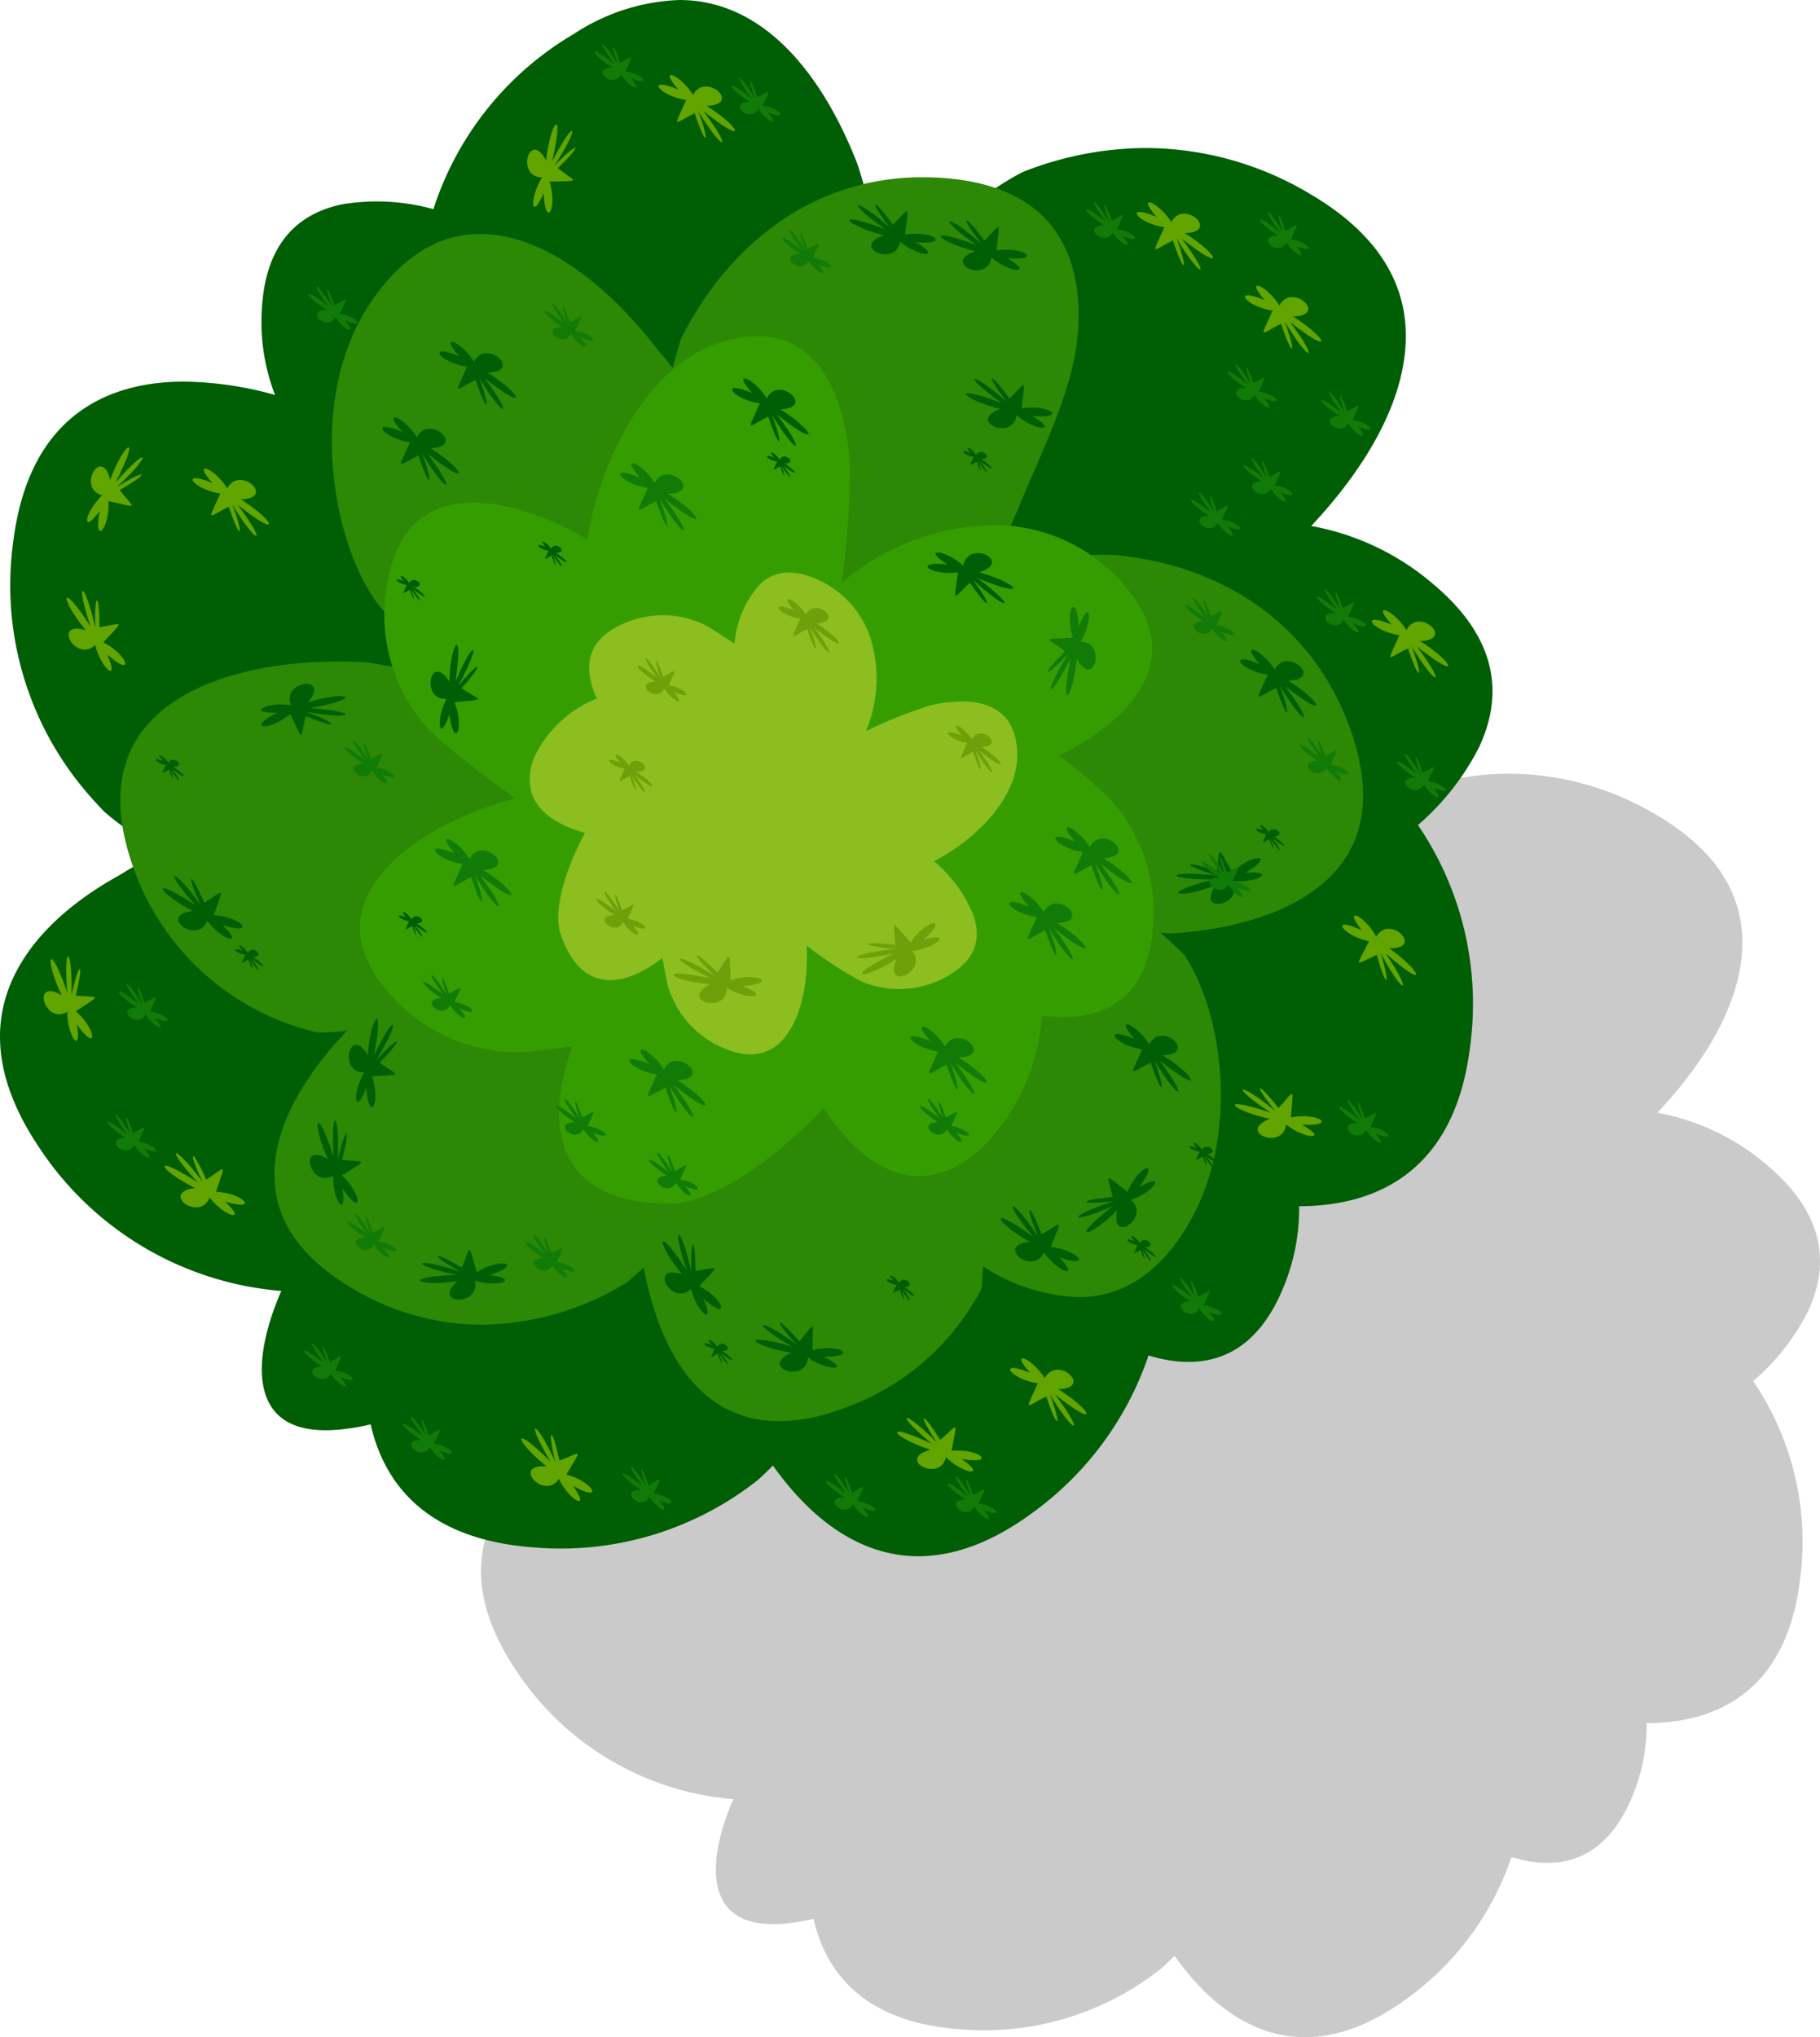 <svg id="Group_1258" data-name="Group 1258" xmlns="http://www.w3.org/2000/svg" xmlns:xlink="http://www.w3.org/1999/xlink" width="179.191" height="200.488" viewBox="0 0 179.191 200.488">
  <defs>
    <clipPath id="clip-path">
      <rect id="Rectangle_1584" data-name="Rectangle 1584" width="179.191" height="200.488" fill="none"/>
    </clipPath>
    <clipPath id="clip-path-2">
      <rect id="Rectangle_1583" data-name="Rectangle 1583" width="179.19" height="200.488" fill="none"/>
    </clipPath>
    <clipPath id="clip-path-3">
      <rect id="Rectangle_1582" data-name="Rectangle 1582" width="153.364" height="162.265" fill="none"/>
    </clipPath>
  </defs>
  <g id="Group_1263" data-name="Group 1263" clip-path="url(#clip-path)">
    <g id="Group_1262" data-name="Group 1262" transform="translate(0 0)">
      <g id="Group_1261" data-name="Group 1261" clip-path="url(#clip-path-2)">
        <g id="Group_1260" data-name="Group 1260" transform="translate(25.826 38.223)" opacity="0.21" style="mix-blend-mode: multiply;isolation: isolate">
          <g id="Group_1259" data-name="Group 1259">
            <g id="Group_1258-2" data-name="Group 1258" clip-path="url(#clip-path-3)">
              <path id="Path_8903" data-name="Path 8903" d="M166.048,111.326c2.429-5.226,1.083-10.057-4.02-14.353A22.834,22.834,0,0,0,151.216,91.8c3.828-4.072,6.657-8.456,7.787-12.666,1.866-6.928-.828-12.545-7.988-16.705a28.423,28.423,0,0,0-14.379-4,29.593,29.593,0,0,0-10.946,2.147,23.112,23.112,0,0,0-2.347,1.415,17.6,17.6,0,0,0-4.05-.863c-.807-.078-1.618-.116-2.414-.116a22.513,22.513,0,0,0-5.241.677c-.177-.654-.319-1.336-.563-1.987-3.109-7.893-8.283-14.336-15.678-14.336a18.111,18.111,0,0,0-9.289,2.975A27.822,27.822,0,0,0,73.675,63.833a1.256,1.256,0,0,0-.218-.032L25.916,20.509,13.857,33.753,58.61,74.5a17.807,17.807,0,0,0,1.072,5.737,31.072,31.072,0,0,0-8.04-1.174c-6.042,0-13.567,2.432-15.065,14.008a28.125,28.125,0,0,0,6.933,22.777c.352.406.721.805,1.1,1.2.526.455,1.081.818,1.633,1.213a18.283,18.283,0,0,0,.6,2.714c.1.322.25.624.363.941-.427.235-.837.453-1.249.723-4.024,2.22-7.259,5.019-9.064,8.387-2.507,4.691-1.871,9.919,1.882,15.555a28.366,28.366,0,0,0,21.458,12.773c-1.385,3.191-2.039,6.255-1.566,8.5.639,3.021,3.146,4.253,7.463,3.655a18.644,18.644,0,0,0,2-.378c1.211,5.3,4.946,10.13,14.28,10.862a28.063,28.063,0,0,0,19.922-5.949c.453-.384.895-.822,1.336-1.273,3.344,4.71,7.655,8.009,12.856,8.009,3.239,0,6.641-1.3,10.115-3.864a28.393,28.393,0,0,0,10.208-13.865,13.722,13.722,0,0,0,2.095.473c4.462.6,7.733-1.53,9.749-6.324a18.177,18.177,0,0,0,1.457-7.328c6.121,0,13.691-2.464,15.106-14.128a28.064,28.064,0,0,0-4.611-19.529,22.507,22.507,0,0,0,5.407-6.885" transform="translate(-13.857 -20.507)"/>
            </g>
          </g>
        </g>
        <path id="Path_8904" data-name="Path 8904" d="M145.631,73.528c2.716-5.83,1.211-11.213-4.471-16A25.442,25.442,0,0,0,129.1,51.765c4.259-4.54,7.414-9.433,8.674-14.129,2.08-7.712-.921-13.973-8.9-18.612a31.6,31.6,0,0,0-16.027-4.456,33.145,33.145,0,0,0-12.2,2.382c-6.583,3.5-11.544,9.252-15.2,15.522a31.138,31.138,0,0,0-1.087-16.485C80.892,7.189,75.13,0,66.879,0A20.14,20.14,0,0,0,56.535,3.319,31.031,31.031,0,0,0,42.67,20.584a20.866,20.866,0,0,0-9.006-.473c-4.911,1.036-7.556,4.488-7.88,10.277a19.951,19.951,0,0,0,1.292,8.48,34.751,34.751,0,0,0-8.961-1.31c-6.739,0-15.128,2.71-16.793,15.622A31.35,31.35,0,0,0,9.04,78.562c.4.457.811.895,1.238,1.334a23.241,23.241,0,0,0,6.039,3.823,35.006,35.006,0,0,0-4.546,2.408c-4.482,2.475-8.087,5.6-10.094,9.356-2.8,5.226-2.089,11.056,2.1,17.333a31.613,31.613,0,0,0,23.916,14.237c-1.545,3.562-2.274,6.972-1.748,9.47.712,3.37,3.511,4.743,8.316,4.078a20.988,20.988,0,0,0,2.229-.418c1.353,5.9,5.513,11.285,15.915,12.1a31.29,31.29,0,0,0,22.211-6.624c.5-.438,1-.923,1.48-1.426,3.735,5.252,8.54,8.929,14.333,8.929,3.619,0,7.41-1.452,11.276-4.311A31.635,31.635,0,0,0,113.082,133.4a14.917,14.917,0,0,0,2.335.526c4.973.671,8.622-1.7,10.87-7.047a20.216,20.216,0,0,0,1.621-8.163c6.823-.011,15.263-2.751,16.837-15.747A31.27,31.27,0,0,0,139.609,81.2a25.192,25.192,0,0,0,6.022-7.675" transform="translate(0 0)" fill="#005e05"/>
        <path id="Path_8905" data-name="Path 8905" d="M127.754,64.555c-3.3-10.344-11.928-16.9-23.426-18.01a20.79,20.79,0,0,0-14.129,4.5,88.075,88.075,0,0,0,4.482-8.888c2.812-6.833,5.714-12.277,6-18.144.285-6.037-1.67-13.458-12.653-14.523-.9-.089-1.8-.13-2.688-.13-11.1,0-19.331,6.984-23.782,15.9-.308.982-.578,1.935-.822,2.867-.447-.583-.91-1.144-1.389-1.69-5.075-6.6-11.431-11.494-17.587-11.494-4.1,0-7.712,2.257-10.739,6.719-7.556,11.125-2.548,28.764,2.969,31.794,3.776,2.512,7.073,4.6,9.964,6.341-5.668-1.327-10.816-2.33-13.427-2.7-.88-.045-1.748-.073-2.609-.073-9.127,0-16.221,2.522-19.456,6.917-2.33,3.163-2.73,7.287-1.191,12.247A25.254,25.254,0,0,0,25.754,93.526a18.7,18.7,0,0,0,2.924-.171c-3.236,3.394-5.627,7.021-6.616,10.51-1.674,5.9.563,10.8,6.652,14.554a24.832,24.832,0,0,0,13.214,3.875,27.816,27.816,0,0,0,14.243-4.123c.6-.479,1.17-.984,1.722-1.51,1.17,6.315,4.41,15.128,13.36,15.128a17.97,17.97,0,0,0,6.147-1.211,24.506,24.506,0,0,0,13.77-11.861c.043-.74.084-1.469.116-2.179a18.273,18.273,0,0,0,9.4,3.04c4.555,0,8.309-2.594,11.138-7.722,4.557-8.253,3.262-19.948-.712-25.97q-1.216-1.171-2.367-2.2c.3.035.6.078.9.108,7.951-.462,14.062-2.926,16.994-6.941,2.324-3.189,2.7-7.323,1.118-12.294" transform="translate(5.49 8.084)" fill="#2c8805"/>
        <path id="Path_8906" data-name="Path 8906" d="M92.7,63.1a61.9,61.9,0,0,0-4.857-4.067c3.931-1.918,7.135-4.482,8.486-7.457,1.379-3.027.677-6.162-2.074-9.319a16.766,16.766,0,0,0-12.965-5.912,23.63,23.63,0,0,0-14.847,5.683,81.388,81.388,0,0,0,.813-11.809c-.276-3.75-1.711-12.471-9.071-12.471a12.552,12.552,0,0,0-3.806.66C47.023,20.788,42.55,30.45,41.407,37.767c-3.834-2.246-7.848-3.631-11.192-3.631-4.656,0-7.5,2.581-8.465,7.666a16.821,16.821,0,0,0,3.664,14.239c1.2,1.446,5.316,4.65,8.883,7.181C27.8,65,21.75,68.454,19.705,72.911c-1.377,3.01-.7,6.141,2.022,9.308a16.768,16.768,0,0,0,13.063,6.013c.511,0,2.867-.285,5.148-.583a20.868,20.868,0,0,0-1.267,5.591c-.281,3.854.878,8.668,7.992,9.7a18.8,18.8,0,0,0,2.678.2c4.8,0,11.244-5.1,15.332-9.418,2.537,3.892,5.8,6.689,9.412,6.689,2.153,0,4.317-1.025,6.432-3.038a20.13,20.13,0,0,0,5.632-12.73,16.917,16.917,0,0,0,1.961.125c5.4,0,8.415-2.85,8.95-8.465A16.734,16.734,0,0,0,92.7,63.1" transform="translate(16.422 15.334)" fill="#369d01"/>
        <path id="Path_8907" data-name="Path 8907" d="M45.1,35.321c.5.229,2,1.2,3.053,1.914a9.907,9.907,0,0,1,2.548-5.9c1.4-1.275,3.213-1.446,5.4-.505a9.558,9.558,0,0,1,5.476,5.981,13.459,13.459,0,0,1-.479,9.028,46.65,46.65,0,0,1,6.246-2.507c2.08-.511,7.053-1.258,8.337,2.725a7.014,7.014,0,0,1,.311,2.173c0,4.4-4.441,8.514-8.206,10.411a13.315,13.315,0,0,1,3.927,5.424c.816,2.516-.084,4.508-2.667,5.923A9.572,9.572,0,0,1,60.7,70.5a36.953,36.953,0,0,1-5.444-3.552c.183,3.826-.63,7.7-2.684,9.595-1.389,1.273-3.2,1.456-5.386.535a9.541,9.541,0,0,1-5.548-6.016c-.089-.276-.349-1.6-.583-2.891a12.021,12.021,0,0,1-2.8,1.668c-2.039.828-4.846,1.04-6.652-2.626a11.212,11.212,0,0,1-.576-1.415c-.842-2.6.79-6.978,2.408-9.947-2.544-.691-4.63-1.972-5.258-3.921a5.387,5.387,0,0,1,.509-4.02,11.491,11.491,0,0,1,5.908-5.273,8.293,8.293,0,0,1-.41-1.04c-.947-2.919.067-5.049,3.016-6.324a9.514,9.514,0,0,1,7.9.047" transform="translate(24.166 26.117)" fill="#8cbe1f"/>
        <path id="Path_8908" data-name="Path 8908" d="M70.328,18.127c3.834,0,.039-3.474-1.161-1.083-1.275-2.043-3.545-2.9-1.448-.535-3.3-1.383-1.994.613.766,1.036-1.3,2.932-1.3,2.339.839,1.293,1.148,3.463,1.569,3.058.36-.212,2.5,4.175,3.53,4.03.5.015,4.607,3.64,3.582,1.461.186-.6-.013.026-.026.052-.039.084" transform="translate(56.806 13.03)" fill="#62a400"/>
        <path id="Path_8909" data-name="Path 8909" d="M64.612,13.721c3.834,0,.047-3.474-1.154-1.083C62.178,10.6,59.906,9.748,62,12.109c-3.3-1.379-1.992.613.764,1.029-1.29,2.934-1.29,2.347.846,1.3,1.144,3.463,1.566,3.057.354-.214,2.507,4.171,3.532,4.031.5.017,4.6,3.64,3.582,1.461.186-.6-.015.026-.026.052-.041.078" transform="translate(51.871 9.229)" fill="#62a400"/>
        <path id="Path_8910" data-name="Path 8910" d="M77.034,35.264c3.824,0,.039-3.474-1.161-1.083-1.28-2.043-3.552-2.9-1.45-.535-3.3-1.377-1.992.613.759,1.036-1.292,2.932-1.292,2.339.848,1.293,1.148,3.459,1.564,3.058.36-.212,2.494,4.169,3.524,4.035.5.015,4.6,3.642,3.575,1.467.183-.6a.7.7,0,0,0-.037.084" transform="translate(62.598 27.833)" fill="#62a400"/>
        <path id="Path_8911" data-name="Path 8911" d="M66.088,48.137c-2.278,3.094,2.809,2.184,1.566-.265,2.429.227,4.473-1.077,1.3-.842,3.083-1.815.686-1.987-1.3-.021-1.633-2.855-1.148-2.5-1.56-.119-3.5-1.217-3.431-.63-.037.416-4.9-.557-5.392.363-.311.4-5.7,1.472-3.318,1.987.384.52-.009-.026-.03-.052-.041-.084" transform="translate(53.687 38.859)" fill="#005e05"/>
        <path id="Path_8912" data-name="Path 8912" d="M60.827,65.676c-.889,3.729,3.37.848,1.321-.874,2.283-.768,3.64-2.781.852-1.288,2.112-2.893-.129-2.08-1.18.5-2.548-1.94-1.976-1.8-1.456.52-3.631.319-3.34.816.129.4-4.643,1.471-4.741,2.5-.134.483-4.607,3.634-2.251,3.14.54.317-.021-.021-.047-.035-.073-.058" transform="translate(49.198 53.281)" fill="#005e05"/>
        <path id="Path_8913" data-name="Path 8913" d="M70.07,37.348c3.828.006.043-3.469-1.159-1.077-1.28-2.043-3.547-2.9-1.45-.535-3.3-1.379-1.992.608.764,1.029-1.3,2.939-1.29,2.347.842,1.3,1.148,3.459,1.569,3.058.358-.218,2.5,4.175,3.532,4.035.5.021,4.6,3.64,3.578,1.467.183-.6a.5.5,0,0,1-.037.078" transform="translate(56.585 29.638)" fill="#005e05"/>
        <path id="Path_8914" data-name="Path 8914" d="M53.928,31.178c3.681-1.072-.932-3.349-1.415-.718-1.795-1.6-4.218-1.789-1.539-.1-3.552-.4-1.743,1.144,1.019.775-.421,3.183-.583,2.615,1.17,1.014,2.069,3,2.365,2.5.285-.306,3.573,3.306,4.52,2.88.483-.125,5.44,2.2,3.849.4.011-.63-.006.03-.011.062-.015.093" transform="translate(42.327 25.199)" fill="#005e05"/>
        <path id="Path_8915" data-name="Path 8915" d="M43.232,23.02c3.834.006.052-3.469-1.148-1.077-1.28-2.043-3.552-2.894-1.452-.54-3.3-1.372-2,.615.76,1.036-1.292,2.937-1.292,2.345.841,1.3,1.15,3.459,1.571,3.058.36-.212,2.5,4.169,3.532,4.03.5.009,4.607,3.647,3.578,1.467.181-.6a.337.337,0,0,1-.041.082" transform="translate(33.407 17.262)" fill="#005e05"/>
        <path id="Path_8916" data-name="Path 8916" d="M53.257,14.616c-3.649,1.17,1.019,3.318,1.431.677,1.84,1.554,4.259,1.668,1.543.058,3.562.311,1.711-1.187-1.046-.744.334-3.189.516-2.628-1.2-.978-2.153-2.943-2.427-2.434-.274.311-3.662-3.2-4.6-2.76-.485.14-5.5-2.058-3.852-.3.017.624a.482.482,0,0,1,.009-.088" transform="translate(42.93 10.055)" fill="#005e05"/>
        <path id="Path_8917" data-name="Path 8917" d="M48.424,13.771c-3.647,1.17,1.018,3.318,1.433.675,1.836,1.551,4.259,1.67,1.547.063,3.556.3,1.709-1.191-1.047-.749.335-3.187.516-2.626-1.195-.977-2.155-2.943-2.436-2.434-.276.311-3.662-3.208-4.6-2.757-.485.14-5.5-2.059-3.858-.3.013.624a.379.379,0,0,1,.009-.088" transform="translate(38.757 9.325)" fill="#005e05"/>
        <path id="Path_8918" data-name="Path 8918" d="M54.583,22.946c-3.649,1.17,1.019,3.323,1.431.677,1.834,1.554,4.264,1.674,1.543.067,3.562.3,1.717-1.191-1.04-.749.334-3.187.514-2.626-1.2-.977-2.149-2.943-2.429-2.434-.276.311-3.662-3.209-4.6-2.762-.479.134-5.5-2.059-3.858-.294.006.63.006-.032.006-.056.015-.093" transform="translate(44.078 17.254)" fill="#005e05"/>
        <path id="Path_8919" data-name="Path 8919" d="M24.688,37.823c-1.929-3.312-3.027,1.705-.358,1.545-1.124,2.127-.719,4.518.27,1.523.462,3.547,1.528,1.415.509-1.18,3.189-.36,2.673-.058.691-1.379,2.419-2.734,1.868-2.891-.358-.2,2.35-4.264,1.711-5.077-.24-.436.839-5.815-.529-3.839-.613.14a.594.594,0,0,1,.1-.011" transform="translate(19.645 29.411)" fill="#005e05"/>
        <path id="Path_8920" data-name="Path 8920" d="M27.774,21.091c3.834,0,.047-3.474-1.154-1.083-1.275-2.043-3.552-2.894-1.452-.535-3.3-1.377-1.991.613.76,1.029-1.29,2.939-1.29,2.347.846,1.3,1.15,3.465,1.571,3.064.36-.212,2.5,4.175,3.53,4.03.5.015,4.6,3.64,3.577,1.467.181-.6-.015.026-.021.052-.041.084" transform="translate(20.054 15.592)" fill="#005e05"/>
        <path id="Path_8921" data-name="Path 8921" d="M24.755,25.075c3.834,0,.047-3.469-1.154-1.083-1.275-2.037-3.552-2.891-1.45-.535-3.3-1.377-2,.613.764,1.036-1.3,2.937-1.292,2.339.837,1.3,1.148,3.459,1.569,3.058.363-.218,2.5,4.175,3.532,4.035.5.015,4.6,3.646,3.578,1.467.183-.6-.017.03-.026.056-.043.082" transform="translate(17.446 19.035)" fill="#005e05"/>
        <path id="Path_8922" data-name="Path 8922" d="M18.31,38.052c2.524-2.887-2.589-2.309-1.569.166-2.382-.378-4.514.775-1.359.744-3.2,1.582-.846,1.9,1.286.1,1.362,2.9.919,2.518,1.528.218,3.364,1.405,3.338.828.073-.41,4.79.854,5.36-.015.337-.369,5.772-1.077,3.459-1.743-.328-.531a.821.821,0,0,1,.032.084" transform="translate(11.915 31.195)" fill="#005e05"/>
        <path id="Path_8923" data-name="Path 8923" d="M11.74,49.686c-3.817.317.244,3.463,1.243.978,1.444,1.929,3.78,2.589,1.493.41,3.405,1.1,1.938-.773-.848-.967,1.04-3.032,1.092-2.44-.947-1.217-1.435-3.349-1.825-2.922-.337.24-2.85-3.949-3.86-3.718-.5.03-4.894-3.245-3.692-1.159-.13.613a.446.446,0,0,1,.026-.088" transform="translate(7.425 39.957)" fill="#005e05"/>
        <path id="Path_8924" data-name="Path 8924" d="M20.369,57.545c-1.769-3.4-3.105,1.566-.427,1.525-1.223,2.074-.936,4.482.2,1.534.3,3.562,1.461,1.487.561-1.15,3.2-.212,2.673.063.764-1.348,2.538-2.62,1.987-2.8-.352-.218,2.542-4.149,1.944-5-.218-.453,1.1-5.761-.354-3.852-.619.116a.482.482,0,0,1,.093-.006" transform="translate(15.916 46.477)" fill="#005e05"/>
        <path id="Path_8925" data-name="Path 8925" d="M18.3,63.081c-3.2-2.127-1.961,2.866.36,1.534-.063,2.408,1.362,4.372.921,1.249,1.979,2.973,2,.593-.069-1.28,2.7-1.731,2.373-1.238.011-1.549.956-3.517.384-3.416-.41-.017.218-4.861-.714-5.314-.412-.291-1.821-5.58-2.168-3.2-.483.4.026-.015.05-.026.082-.041" transform="translate(14.142 51.102)" fill="#005e05"/>
        <path id="Path_8926" data-name="Path 8926" d="M26.011,68.95c-2.917,2.492,2.22,2.667,1.58.067,2.294.723,4.577-.108,1.452-.535,3.4-1.1,1.118-1.763-1.252-.291-.926-3.07-.546-2.62-1.489-.438-3.114-1.882-3.176-1.3-.13.4-4.617-1.545-5.3-.77-.39.311-5.865.229-3.67,1.219.25.578a.346.346,0,0,1-.021-.088" transform="translate(19.16 57.012)" fill="#005e05"/>
        <path id="Path_8927" data-name="Path 8927" d="M37.055,69.13c-3.634-1.223-1.15,3.277.749,1.394.567,2.339,2.443,3.869,1.211.967,2.684,2.356,2.086.052-.4-1.223,2.158-2.371,1.972-1.815-.386-1.5.011-3.64-.514-3.4-.4.093-1.051-4.753-2.065-4.95-.468-.177-3.208-4.919-2.934-2.527-.365.509.017-.021.043-.041.063-.062" transform="translate(30.239 56.317)" fill="#005e05"/>
        <path id="Path_8928" data-name="Path 8928" d="M43.588,72.728c-3.536,1.482,1.3,3.219,1.482.546,1.966,1.389,4.389,1.293,1.545-.073,3.577-.006,1.6-1.331-1.109-.65.058-3.213.281-2.661-1.279-.872-2.4-2.747-2.632-2.21-.244.337-3.927-2.876-4.82-2.347-.468.181-5.658-1.575-3.869.037.062.619a.469.469,0,0,1,.011-.088" transform="translate(34.48 60.334)" fill="#005e05"/>
        <path id="Path_8929" data-name="Path 8929" d="M48.507,68.483c1.42,0,.021-1.279-.427-.4-.468-.755-1.3-1.072-.535-.2-1.217-.5-.734.229.28.384-.473,1.083-.473.865.313.479.427,1.28.582,1.135.136-.078.924,1.539,1.3,1.487.186.006,1.694,1.342,1.321.54.062-.218a.073.073,0,0,1-.015.026" transform="translate(40.446 58.187)" fill="#005e05"/>
        <path id="Path_8930" data-name="Path 8930" d="M38.893,71.862c1.42.006.02-1.28-.421-.4-.473-.755-1.316-1.066-.535-.192-1.217-.514-.74.224.28.378-.477,1.083-.477.865.313.479.421,1.28.576,1.129.129-.078.921,1.539,1.307,1.487.183.006,1.7,1.348,1.327.54.067-.224,0,.011,0,.022-.015.032" transform="translate(32.145 61.104)" fill="#005e05"/>
        <path id="Path_8931" data-name="Path 8931" d="M61.232,66.386c1.415,0,.021-1.284-.427-.4-.473-.755-1.3-1.072-.535-.2-1.217-.511-.734.229.285.386-.479,1.081-.479.863.308.477.427,1.28.576,1.128.134-.082.921,1.543,1.307,1.491.183.009,1.7,1.342,1.327.542.067-.224l-.015.032" transform="translate(51.439 56.372)" fill="#005e05"/>
        <path id="Path_8932" data-name="Path 8932" d="M64.508,61.455c1.42.006.021-1.284-.421-.4-.473-.753-1.316-1.066-.535-.192-1.223-.509-.744.224.28.38-.477,1.081-.477.869.313.479.421,1.279.578,1.128.129-.078.926,1.539,1.307,1.485.183.006,1.7,1.346,1.327.54.073-.226-.009.011-.009.022-.021.032" transform="translate(54.269 52.115)" fill="#005e05"/>
        <path id="Path_8933" data-name="Path 8933" d="M68.038,44.691c1.415,0,.015-1.279-.427-.4-.473-.749-1.31-1.066-.535-.192-1.217-.509-.74.224.28.38-.477,1.081-.477.863.313.477.421,1.28.582,1.129.129-.076.926,1.538,1.307,1.485.188,0,1.7,1.342,1.321.537.067-.218-.006.006-.006.017-.015.026" transform="translate(57.316 37.636)" fill="#005e05"/>
        <path id="Path_8934" data-name="Path 8934" d="M52.583,24.763c1.409,0,.009-1.28-.432-.4-.468-.755-1.3-1.072-.535-.2-1.217-.511-.734.224.285.38-.477,1.087-.477.869.313.477.421,1.28.576,1.135.13-.076.924,1.538,1.3,1.485.186,0,1.694,1.351,1.316.544.062-.214l-.009.026" transform="translate(43.963 20.423)" fill="#005e05"/>
        <path id="Path_8935" data-name="Path 8935" d="M42.192,25.008c1.42,0,.017-1.28-.427-.4-.468-.755-1.31-1.072-.535-.2-1.217-.509-.732.229.281.386-.473,1.081-.473.863.311.477.427,1.28.578,1.129.13-.082.926,1.538,1.3,1.491.186.009,1.7,1.342,1.321.542.069-.224l-.017.032" transform="translate(34.993 20.63)" fill="#005e05"/>
        <path id="Path_8936" data-name="Path 8936" d="M30.118,29.718c1.415,0,.009-1.284-.432-.4-.468-.755-1.3-1.07-.535-.2-1.217-.509-.729.229.285.384-.477,1.083-.477.865.313.479.421,1.28.578,1.129.13-.078.924,1.539,1.3,1.487.186.006,1.7,1.342,1.321.541.062-.224a.2.2,0,0,1-.009.032" transform="translate(24.56 24.699)" fill="#005e05"/>
        <path id="Path_8937" data-name="Path 8937" d="M22.627,31.527c1.415,0,.015-1.279-.427-.4-.468-.755-1.31-1.072-.535-.2-1.217-.509-.734.224.285.38-.479,1.087-.479.863.308.479.421,1.279.582,1.128.13-.078.924,1.538,1.3,1.485.186.006,1.7,1.34,1.321.539.067-.22l-.015.026" transform="translate(18.093 26.265)" fill="#005e05"/>
        <path id="Path_8938" data-name="Path 8938" d="M22.753,49.282c1.415,0,.011-1.284-.427-.4-.472-.749-1.316-1.072-.541-.2-1.217-.5-.732.229.287.386-.479,1.081-.479.863.311.473.421,1.279.578,1.131.13-.078.921,1.543,1.3,1.491.181.009,1.7,1.348,1.327.541.069-.218l-.011.026" transform="translate(18.197 41.598)" fill="#005e05"/>
        <path id="Path_8939" data-name="Path 8939" d="M14.1,51.053c1.42.006.021-1.284-.421-.4-.473-.76-1.31-1.072-.535-.2-1.217-.505-.74.229.28.386-.479,1.081-.479.863.308.477.427,1.28.582,1.129.136-.076.919,1.538,1.3,1.485.181,0,1.705,1.342,1.327.542.067-.224a.083.083,0,0,1-.015.032" transform="translate(10.729 43.13)" fill="#005e05"/>
        <path id="Path_8940" data-name="Path 8940" d="M9.9,41.022c1.42.006.021-1.28-.421-.4-.473-.755-1.31-1.072-.537-.2-1.217-.5-.738.229.281.386-.479,1.081-.479.863.313.477.421,1.28.576,1.133.129-.076.921,1.538,1.307,1.485.183,0,1.705,1.348,1.327.541.067-.218a.073.073,0,0,1-.015.026" transform="translate(7.104 34.467)" fill="#005e05"/>
        <path id="Path_8941" data-name="Path 8941" d="M55.928,67.2c-3.828.171.114,3.469,1.2,1.031,1.372,1.976,3.681,2.725,1.476.462,3.359,1.226,1.964-.7-.813-.993,1.161-3,1.187-2.4-.9-1.258-1.307-3.4-1.705-2.986-.349.229-2.693-4.052-3.713-3.869-.5.006-4.769-3.422-3.646-1.3-.157.608a.551.551,0,0,1,.037-.084" transform="translate(45.661 55.028)" fill="#005e05"/>
        <path id="Path_8942" data-name="Path 8942" d="M63.444,57.13c3.832.006.041-3.469-1.159-1.081-1.275-2.039-3.547-2.893-1.452-.531-3.3-1.379-2,.609.77,1.031-1.3,2.932-1.3,2.345.837,1.3,1.15,3.459,1.571,3.058.36-.218,2.5,4.177,3.53,4.035.5.015,4.607,3.646,3.577,1.467.183-.593-.011.026-.028.052-.037.078" transform="translate(50.86 46.725)" fill="#005e05"/>
        <path id="Path_8943" data-name="Path 8943" d="M57.867,50.149c3.836.006.052-3.469-1.157-1.077-1.273-2.043-3.545-2.894-1.443-.535-3.3-1.377-2,.609.757,1.036-1.288,2.932-1.288,2.339.842,1.293,1.154,3.459,1.573,3.058.36-.218,2.5,4.175,3.532,4.035.5.021,4.605,3.64,3.58,1.467.181-.6a.4.4,0,0,1-.041.078" transform="translate(46.049 40.696)" fill="#127b07"/>
        <path id="Path_8944" data-name="Path 8944" d="M60.3,46.717c3.838.006.047-3.469-1.154-1.075C57.876,43.6,55.6,42.745,57.7,45.1c-3.291-1.377-1.991.615.764,1.034-1.3,2.934-1.29,2.347.842,1.3,1.15,3.465,1.571,3.058.36-.212,2.5,4.171,3.53,4.035.5.015,4.607,3.64,3.582,1.461.183-.6a.638.638,0,0,1-.043.078" transform="translate(48.155 37.731)" fill="#127b07"/>
        <path id="Path_8945" data-name="Path 8945" d="M58.132,37c1.715,3.433,3.126-1.513.453-1.513,1.252-2.058,1-4.471-.177-1.539-.239-3.567-1.435-1.508-.583,1.144-3.2.157-2.667-.1-.779,1.336-2.579,2.574-2.033,2.771.352.224-2.609,4.11-2.028,4.961.214.453-1.2,5.746.285,3.864.613-.1a.261.261,0,0,1-.093,0" transform="translate(47.806 27.675)" fill="#127b07"/>
        <path id="Path_8946" data-name="Path 8946" d="M37.319,27.487c3.834.009.041-3.469-1.159-1.081-1.275-2.039-3.547-2.893-1.45-.531-3.3-1.377-1.992.613.764,1.036-1.292,2.932-1.292,2.345.846,1.293,1.144,3.463,1.566,3.057.354-.212,2.5,4.169,3.532,4.035.5.015,4.6,3.64,3.582,1.467.186-.6-.015.026-.026.052-.041.078" transform="translate(28.295 21.12)" fill="#127b07"/>
        <path id="Path_8947" data-name="Path 8947" d="M27.542,47.346c3.834.006.043-3.469-1.159-1.075-1.28-2.05-3.547-2.9-1.45-.542-3.3-1.372-1.992.615.764,1.034-1.3,2.939-1.3,2.347.841,1.3,1.15,3.459,1.571,3.058.36-.212,2.5,4.171,3.532,4.03.5.009,4.6,3.646,3.582,1.467.183-.6a.549.549,0,0,1-.037.082" transform="translate(19.85 38.272)" fill="#127b07"/>
        <path id="Path_8948" data-name="Path 8948" d="M37.8,58.455c3.839.006.047-3.469-1.148-1.075-1.28-2.045-3.552-2.9-1.457-.537-3.3-1.377-1.991.609.766,1.031-1.3,2.937-1.292,2.345.841,1.3,1.15,3.459,1.571,3.058.36-.212,2.507,4.171,3.532,4.031.5.009,4.6,3.646,3.582,1.469.186-.593-.015.028-.03.052-.047.078" transform="translate(28.716 47.871)" fill="#127b07"/>
        <path id="Path_8949" data-name="Path 8949" d="M52.662,57.247c3.832.006.043-3.469-1.156-1.075-1.279-2.045-3.551-2.9-1.456-.537-3.3-1.383-1.991.613.764,1.031-1.293,2.937-1.293,2.345.842,1.3,1.15,3.459,1.566,3.058.36-.214,2.5,4.173,3.526,4.037.5.017,4.6,3.64,3.577,1.461.183-.6a.746.746,0,0,1-.037.078" transform="translate(41.548 46.827)" fill="#127b07"/>
        <path id="Path_8950" data-name="Path 8950" d="M24.258,53.781c-2.46-.009-.032,2.225.744.691.822,1.31,2.283,1.856.93.339,2.117.883,1.286-.39-.488-.662.833-1.882.833-1.508-.541-.831-.738-2.225-1-1.966-.229.134-1.612-2.676-2.278-2.594-.322-.009-2.958-2.341-2.3-.941-.119.384.006-.015.022-.035.026-.047" transform="translate(19.312 44.463)" fill="#127b07"/>
        <path id="Path_8951" data-name="Path 8951" d="M20.139,41.4c-2.464-.011-.037,2.231.738.691.828,1.316,2.279,1.862.936.337,2.117.885,1.28-.384-.494-.654.833-1.888.833-1.513-.546-.839-.738-2.225-1-1.964-.227.142-1.6-2.684-2.272-2.594-.319-.017-2.958-2.339-2.3-.941-.119.386.011-.009.017-.037.032-.047" transform="translate(15.75 33.769)" fill="#127b07"/>
        <path id="Path_8952" data-name="Path 8952" d="M30.643,18.332c-2.466-.011-.032,2.231.744.691.822,1.316,2.278,1.856.93.337,2.117.885,1.279-.39-.494-.654.833-1.888.833-1.508-.54-.839-.732-2.229-1-1.964-.229.136-1.607-2.678-2.272-2.594-.322-.011-2.954-2.339-2.3-.939-.114.386a.1.1,0,0,1,.026-.047" transform="translate(24.825 13.842)" fill="#127b07"/>
        <path id="Path_8953" data-name="Path 8953" d="M43.2,14.463c-2.464-.006-.032,2.237.744.691.822,1.316,2.274,1.868.932.343,2.115.889,1.279-.39-.5-.654.833-1.888.833-1.513-.546-.839-.738-2.225-1-1.964-.227.136-1.6-2.684-2.266-2.594-.322-.011-2.954-2.345-2.294-.941-.11.386.006-.011.017-.037.026-.052" transform="translate(35.675 10.504)" fill="#127b07"/>
        <path id="Path_8954" data-name="Path 8954" d="M68.445,13.5c-2.466-.011-.032,2.231.744.7.822,1.31,2.278,1.856.93.337,2.117.883,1.284-.39-.494-.66.833-1.884.833-1.508-.54-.833-.738-2.231-1-1.964-.229.136-1.607-2.678-2.272-2.594-.322-.011-2.96-2.345-2.3-.945-.114.386a.153.153,0,0,1,.026-.052" transform="translate(57.478 9.671)" fill="#127b07"/>
        <path id="Path_8955" data-name="Path 8955" d="M71.707,23.041c-2.46-.009-.037,2.225.744.691.822,1.316,2.272,1.856.93.339,2.117.883,1.279-.391-.5-.656.839-1.888.839-1.508-.535-.837-.738-2.225-1.008-1.966-.229.14-1.612-2.682-2.272-2.6-.322-.015-2.96-2.341-2.3-.941-.114.384a.108.108,0,0,1,.026-.047" transform="translate(60.294 17.912)" fill="#127b07"/>
        <path id="Path_8956" data-name="Path 8956" d="M71.464,33.425c-2.46-.009-.032,2.231.744.691.822,1.316,2.278,1.856.93.337,2.117.891,1.28-.384-.494-.654.833-1.888.833-1.508-.535-.839-.738-2.22-1.008-1.959-.235.142-1.607-2.684-2.272-2.594-.322-.011-2.954-2.345-2.3-.941-.114.386a.227.227,0,0,1,.026-.052" transform="translate(60.086 26.883)" fill="#127b07"/>
        <path id="Path_8957" data-name="Path 8957" d="M75.69,42.124c-2.46-.009-.032,2.225.744.691.822,1.316,2.278,1.856.93.339,2.117.883,1.279-.391-.494-.662.831-1.882.831-1.508-.54-.831-.732-2.225-1-1.966-.229.134-1.607-2.676-2.272-2.594-.322-.009-2.954-2.341-2.3-.941-.114.384a.108.108,0,0,1,.026-.047" transform="translate(63.738 34.394)" fill="#127b07"/>
        <path id="Path_8958" data-name="Path 8958" d="M67.595,26.492c-2.468-.006-.039,2.231.742.691.822,1.321,2.278,1.862.93.343,2.117.885,1.282-.39-.494-.654.833-1.888.833-1.513-.546-.839-.731-2.225-1-1.964-.227.136-1.6-2.678-2.274-2.594-.322-.015-2.952-2.341-2.294-.943-.11.384a.117.117,0,0,1,.028-.047" transform="translate(56.742 20.895)" fill="#127b07"/>
        <path id="Path_8959" data-name="Path 8959" d="M64.818,28.3c-2.464-.006-.041,2.237.738.7.822,1.316,2.278,1.862.936.343,2.112.883,1.28-.4-.5-.66.831-1.89.831-1.513-.542-.839-.738-2.225-1.008-1.964-.227.136-1.608-2.678-2.272-2.594-.322-.011-2.954-2.341-2.3-.941-.116.386a.157.157,0,0,1,.032-.052" transform="translate(54.343 22.46)" fill="#127b07"/>
        <path id="Path_8960" data-name="Path 8960" d="M66.748,21.538c-2.464-.006-.037,2.237.738.7.828,1.31,2.279,1.862.936.337,2.117.889,1.28-.39-.492-.654.826-1.888.826-1.513-.542-.839-.738-2.223-1.008-1.964-.233.136-1.6-2.678-2.266-2.594-.317-.011-2.96-2.339-2.3-.941-.116.386a.137.137,0,0,1,.026-.052" transform="translate(56.012 16.617)" fill="#127b07"/>
        <path id="Path_8961" data-name="Path 8961" d="M59.258,12.97c-2.464-.011-.032,2.225.744.691.822,1.316,2.278,1.856.93.337,2.117.885,1.28-.39-.494-.66.833-1.882.833-1.508-.54-.833-.732-2.229-1-1.964-.227.142-1.608-2.684-2.272-2.6-.324-.017-2.952-2.345-2.3-.941-.108.38a.085.085,0,0,1,.02-.041" transform="translate(49.544 9.211)" fill="#127b07"/>
        <path id="Path_8962" data-name="Path 8962" d="M40.539,6.444c-2.464-.006-.032,2.231.744.691.822,1.316,2.278,1.862.93.343,2.117.883,1.286-.4-.494-.66.833-1.888.833-1.508-.54-.833-.738-2.225-1-1.964-.227.136-1.608-2.684-2.274-2.594-.324-.011-2.952-2.345-2.3-.941-.114.386.006-.015.021-.037.026-.052" transform="translate(33.375 3.577)" fill="#127b07"/>
        <path id="Path_8963" data-name="Path 8963" d="M33.294,4.63c-2.464,0-.037,2.237.738.7.828,1.316,2.283,1.862.936.343,2.117.883,1.28-.4-.494-.66.833-1.89.833-1.513-.54-.839-.738-2.225-1.008-1.964-.227.136C32.1,1.63,31.432,1.714,33.382,4.3c-2.958-2.341-2.3-.941-.114.386.006-.011.017-.037.026-.052" transform="translate(27.115 2.012)" fill="#127b07"/>
        <path id="Path_8964" data-name="Path 8964" d="M18.195,17.435c-2.46,0-.032,2.231.749.691.816,1.316,2.272,1.862.924.345,2.117.883,1.286-.4-.494-.656.839-1.894.839-1.519-.535-.842-.744-2.225-1-1.961-.229.14-1.612-2.682-2.278-2.6-.328-.015-2.952-2.341-2.3-.941-.114.384a.259.259,0,0,0,.026-.047" transform="translate(14.075 13.069)" fill="#127b07"/>
        <path id="Path_8965" data-name="Path 8965" d="M8.174,54.267c-2.464,0-.037,2.237.738.7.828,1.31,2.283,1.862.936.339,2.117.889,1.28-.391-.492-.656.826-1.888.826-1.513-.542-.837-.738-2.225-1.008-1.966-.227.134-1.608-2.682-2.274-2.594-.322-.009-2.96-2.341-2.3-.943-.116.384a.453.453,0,0,1,.026-.052" transform="translate(5.417 44.886)" fill="#127b07"/>
        <path id="Path_8966" data-name="Path 8966" d="M7.566,61.156c-2.458-.011-.032,2.231.744.691.828,1.316,2.278,1.862.93.337,2.123.889,1.28-.384-.492-.654.831-1.888.831-1.513-.537-.839-.738-2.225-1.008-1.964-.233.136-1.608-2.678-2.272-2.594-.319-.011-2.958-2.339-2.3-.941-.114.386a.082.082,0,0,1,.021-.047" transform="translate(4.895 50.833)" fill="#127b07"/>
        <path id="Path_8967" data-name="Path 8967" d="M17.955,73.231c-2.466-.006-.037,2.231.744.691.822,1.316,2.278,1.862.93.343,2.117.885,1.284-.39-.494-.654.833-1.888.833-1.513-.54-.839-.738-2.225-1.008-1.964-.229.13-1.607-2.678-2.272-2.589-.322-.006-2.954-2.339-2.3-.941-.114.386a.228.228,0,0,1,.026-.052" transform="translate(13.867 61.266)" fill="#127b07"/>
        <path id="Path_8968" data-name="Path 8968" d="M45.549,80.13c-2.464-.009-.037,2.231.738.691.828,1.316,2.279,1.862.936.339,2.112.889,1.28-.391-.5-.656.831-1.888.831-1.508-.537-.837-.738-2.225-1.008-1.966-.233.134-1.608-2.676-2.274-2.589-.322-.006-2.954-2.345-2.3-.941-.11.38,0-.009.017-.03.026-.047" transform="translate(37.699 67.226)" fill="#127b07"/>
        <path id="Path_8969" data-name="Path 8969" d="M51.944,80.25c-2.46-.006-.026,2.231.749.691.816,1.316,2.272,1.862.926.343,2.115.883,1.284-.39-.5-.66.839-1.888.839-1.508-.54-.833-.732-2.223-1-1.964-.224.136-1.612-2.684-2.272-2.594-.322-.011-2.958-2.345-2.3-.941-.119.386.006-.015.021-.037.026-.052" transform="translate(43.228 67.33)" fill="#127b07"/>
        <path id="Path_8970" data-name="Path 8970" d="M72.649,60.369c-2.464-.011-.037,2.231.738.691.828,1.316,2.278,1.862.936.339,2.117.887,1.28-.391-.494-.656.833-1.888.833-1.508-.546-.837-.738-2.225-1-1.961-.222.14-1.608-2.684-2.279-2.6-.328-.017-2.954-2.339-2.294-.936-.116.391a.391.391,0,0,1,.032-.052" transform="translate(61.109 50.154)" fill="#127b07"/>
        <path id="Path_8971" data-name="Path 8971" d="M63.832,69.788c-2.466-.011-.037,2.231.744.691.822,1.316,2.278,1.862.93.337,2.117.889,1.284-.384-.494-.654.833-1.888.833-1.508-.54-.839-.738-2.225-1.008-1.961-.229.142-1.607-2.684-2.272-2.6-.322-.011-2.958-2.345-2.3-.947-.119.384a.458.458,0,0,0,.032-.05" transform="translate(53.493 58.292)" fill="#127b07"/>
        <path id="Path_8972" data-name="Path 8972" d="M34.791,79.733c-2.46-.006-.032,2.237.744.691.822,1.316,2.278,1.862.93.343,2.117.885,1.284-.39-.494-.654.833-1.888.833-1.513-.541-.839-.732-2.225-1-1.964-.229.136-1.607-2.678-2.272-2.594-.322-.011-2.954-2.345-2.3-.941-.108.38a.3.3,0,0,1,.021-.047" transform="translate(28.41 66.885)" fill="#127b07"/>
        <path id="Path_8973" data-name="Path 8973" d="M23.189,77.1c-2.466-.006-.035,2.237.738.7.822,1.31,2.274,1.862.932.339,2.115.887,1.284-.391-.5-.656.833-1.888.833-1.513-.541-.837-.738-2.225-1.008-1.966-.227.134-1.607-2.678-2.272-2.594-.322-.011-2.954-2.345-2.3-.941-.116.386a.178.178,0,0,1,.032-.052" transform="translate(18.385 64.612)" fill="#127b07"/>
        <path id="Path_8974" data-name="Path 8974" d="M20.239,66.412c-2.462-.006-.032,2.237.747.691.816,1.321,2.272,1.868.924.343,2.117.885,1.286-.39-.492-.654.833-1.888.833-1.513-.542-.839-.738-2.225-1-1.964-.229.136-1.6-2.678-2.27-2.594-.322-.011-2.952-2.339-2.3-.941-.114.386.006-.015.022-.037.028-.052" transform="translate(15.839 55.379)" fill="#127b07"/>
        <path id="Path_8975" data-name="Path 8975" d="M29.656,67.5c-2.458-.006-.032,2.231.746.691.82,1.316,2.276,1.862.93.343,2.121.883,1.284-.39-.494-.66.831-1.884.831-1.508-.542-.839-.732-2.225-1-1.961-.227.142-1.608-2.678-2.272-2.594-.322-.011-2.954-2.341-2.3-.941-.11.384,0-.013.017-.035.021-.05" transform="translate(23.976 56.319)" fill="#127b07"/>
        <path id="Path_8976" data-name="Path 8976" d="M36.178,63.153c-2.46-.009-.032,2.231.749.691.82,1.316,2.278,1.862.924.345,2.123.883,1.284-.391-.488-.662.833-1.882.833-1.513-.54-.837-.738-2.225-1-1.966-.229.14-1.612-2.676-2.272-2.594-.322-.015-2.96-2.341-2.3-.941-.114.384a.2.2,0,0,1,.021-.047" transform="translate(29.608 52.564)" fill="#127b07"/>
        <path id="Path_8977" data-name="Path 8977" d="M31.3,60.321c-2.466-.009-.032,2.231.744.7.822,1.31,2.278,1.856.93.334,2.117.889,1.279-.386-.494-.656.833-1.882.833-1.508-.546-.837-.727-2.22-1-1.961-.224.14-1.607-2.676-2.272-2.594-.322-.009-2.96-2.341-2.3-.947-.114.384a.272.272,0,0,1,.026-.052" transform="translate(25.389 50.118)" fill="#127b07"/>
        <path id="Path_8978" data-name="Path 8978" d="M50.5,60.321c-2.464-.009-.037,2.231.738.7.828,1.31,2.278,1.856.932.334,2.121.889,1.284-.386-.494-.656.831-1.882.831-1.508-.542-.837-.738-2.22-1-1.961-.227.14-1.608-2.676-2.272-2.594-.322-.009-2.954-2.341-2.3-.947-.116.384a.178.178,0,0,1,.032-.052" transform="translate(41.977 50.118)" fill="#127b07"/>
        <path id="Path_8979" data-name="Path 8979" d="M65.353,47.4c-2.46-.011-.032,2.225.744.691.822,1.316,2.278,1.856.93.337,2.117.883,1.28-.39-.494-.654.833-1.888.833-1.508-.546-.837-.727-2.225-1-1.966-.222.14-1.608-2.684-2.274-2.594-.324-.017-2.958-2.339-2.3-.939-.114.386l.026-.047" transform="translate(54.807 38.955)" fill="#127b07"/>
        <path id="Path_8980" data-name="Path 8980" d="M70.545,41.245c-2.46-.009-.032,2.225.744.691.822,1.316,2.278,1.856.93.339,2.117.883,1.28-.391-.494-.662.833-1.881.833-1.508-.535-.837-.744-2.225-1.008-1.961-.235.14-1.607-2.676-2.272-2.594-.317-.009-2.96-2.345-2.3-.941-.119.384a.143.143,0,0,1,.026-.047" transform="translate(59.294 33.635)" fill="#127b07"/>
        <path id="Path_8981" data-name="Path 8981" d="M64.508,33.875c-2.466-.006-.037,2.231.744.691.822,1.316,2.278,1.862.93.343,2.117.885,1.28-.39-.494-.66.833-1.888.833-1.508-.541-.839-.738-2.223-1.008-1.959-.229.142-1.607-2.684-2.272-2.6-.322-.015-2.958-2.341-2.3-.937-.114.39a.228.228,0,0,1,.026-.052" transform="translate(54.077 27.27)" fill="#127b07"/>
        <path id="Path_8982" data-name="Path 8982" d="M49.242,52.085c-1.623,3.474,3.126,1.508,1.461-.593,2.391-.3,4.125-2,1.1-1.092,2.641-2.408.285-2.065-1.26.261-2.115-2.414-1.575-2.164-1.528.218-3.625-.423-3.437.123.041.41-4.835.511-5.148,1.5-.224.447-5.247,2.641-2.839,2.632.47.421a.3.3,0,0,1-.058-.073" transform="translate(39.112 42.108)" fill="#6ea00a"/>
        <path id="Path_8983" data-name="Path 8983" d="M34.763,41.562c2.179,0,.026-1.97-.654-.613-.723-1.165-2.013-1.644-.828-.3-1.868-.79-1.128.343.438.583-.734,1.662-.734,1.331.477.738.654,1.961.895,1.731.2-.125,1.418,2.371,2,2.287.285.009,2.617,2.065,2.028.833.1-.337-.011.015-.015.032-.026.047" transform="translate(27.793 34.41)" fill="#6ea00a"/>
        <path id="Path_8984" data-name="Path 8984" d="M44.736,34.034c3.031,0,.037-2.751-.915-.857-1.014-1.614-2.809-2.289-1.156-.421-2.606-1.087-1.569.483.609.816-1.019,2.324-1.019,1.856.671,1.029.9,2.736,1.238,2.419.281-.171,1.981,3.3,2.792,3.193.393.009,3.642,2.887,2.829,1.161.147-.473-.011.028-.022.043-.032.069" transform="translate(35.523 27.32)" fill="#6ea00a"/>
        <path id="Path_8985" data-name="Path 8985" d="M53.233,40.417c2.641,0,.026-2.4-.8-.749-.878-1.4-2.449-2-1-.363-2.274-.956-1.374.416.529.712-.895,2.024-.895,1.612.578.889.8,2.393,1.081,2.117.244-.145,1.731,2.881,2.443,2.783.349.011,3.178,2.516,2.475,1.008.13-.416a.29.29,0,0,0-.026.062" transform="translate(43.261 33.1)" fill="#6ea00a"/>
        <path id="Path_8986" data-name="Path 8986" d="M39.312,53.221c-3.418,1.733,1.534,3.12,1.517.442,2.065,1.243,4.479.973,1.541-.181,3.567-.265,1.5-1.446-1.15-.572-.177-3.209.088-2.678-1.336-.781-2.591-2.568-2.783-2.017-.224.354-4.119-2.585-4.976-2-.453.214-5.757-1.165-3.854.317.1.613Z" transform="translate(30.732 43.568)" fill="#6ea00a"/>
        <path id="Path_8987" data-name="Path 8987" d="M35.569,37.058c-2.46-.009-.032,2.231.744.691.822,1.321,2.278,1.862.93.343,2.117.885,1.28-.39-.494-.66.833-1.882.833-1.508-.535-.839-.738-2.223-1.008-1.959-.235.142-1.607-2.678-2.266-2.6-.317-.011-2.96-2.339-2.307-.947-.119.386a.341.341,0,0,1,.026-.052" transform="translate(29.082 30.022)" fill="#6ea00a"/>
        <path id="Path_8988" data-name="Path 8988" d="M33.4,49.384c-2.466,0-.032,2.237.744.691.822,1.316,2.278,1.868.93.345,2.117.889,1.284-.391-.494-.656.833-1.888.833-1.513-.54-.837-.738-2.225-1-1.966-.229.134-1.607-2.676-2.272-2.594-.322-.009-2.958-2.341-2.3-.943-.114.384a.453.453,0,0,1,.026-.052" transform="translate(27.209 40.67)" fill="#6ea00a"/>
        <path id="Path_8989" data-name="Path 8989" d="M75.351,51.56c3.828.218.239-3.457-1.092-1.139-1.159-2.112-3.385-3.085-1.426-.613-3.208-1.56-2.022.5.714,1.07-1.456,2.861-1.42,2.274.77,1.342.956,3.523,1.4,3.142.369-.192,2.266,4.305,3.3,4.218.494.041,4.4,3.892,3.5,1.666.218-.582-.015.021-.026.047-.047.073" transform="translate(61.248 41.76)" fill="#62a400"/>
        <path id="Path_8990" data-name="Path 8990" d="M68.825,60.412c-3.6,1.284,1.128,3.282,1.456.624,1.888,1.493,4.311,1.528,1.545.015,3.573.181,1.67-1.249-1.066-.718.224-3.2.427-2.643-1.232-.932-2.248-2.87-2.507-2.356-.267.324-3.765-3.09-4.684-2.611-.473.149-5.563-1.877-3.864-.171.032.624,0-.032.006-.056.006-.088" transform="translate(56.343 49.643)" fill="#62a400"/>
        <path id="Path_8991" data-name="Path 8991" d="M57.924,74.768c3.834,0,.047-3.474-1.154-1.081-1.275-2.039-3.552-2.9-1.452-.531-3.3-1.383-2,.609.764,1.025-1.3,2.937-1.29,2.345.839,1.3,1.148,3.465,1.569,3.064.358-.212,2.507,4.177,3.536,4.035.5.015,4.607,3.64,3.582,1.467.186-.6a.481.481,0,0,0-.041.082" transform="translate(46.094 61.959)" fill="#62a400"/>
        <path id="Path_8992" data-name="Path 8992" d="M50.83,77.966c-3.729.9.773,3.385,1.377.773,1.722,1.687,4.128,1.977,1.539.179,3.526.567,1.795-1.062-.988-.816.567-3.163.7-2.585-1.128-1.066-1.925-3.1-2.242-2.606-.293.291-3.416-3.465-4.384-3.09-.488.1-5.336-2.453-3.828-.582-.037.624a.43.43,0,0,1,.017-.088" transform="translate(40.932 64.679)" fill="#62a400"/>
        <path id="Path_8993" data-name="Path 8993" d="M30.21,79.185c-3.806-.431-.431,3.442,1.031,1.2,1.04,2.173,3.208,3.265,1.389.691,3.12,1.735,2.043-.386-.65-1.107,1.607-2.777,1.543-2.19-.691-1.385-.76-3.567-1.223-3.213-.386.173-2.022-4.426-3.062-4.4-.488-.069-4.175-4.128-3.4-1.856-.25.572a.824.824,0,0,1,.047-.073" transform="translate(23.786 65.16)" fill="#62a400"/>
        <path id="Path_8994" data-name="Path 8994" d="M11.873,64.3c-3.817.38.3,3.457,1.258.956,1.472,1.9,3.823,2.527,1.5.391,3.416,1.038,1.92-.807-.869-.952.993-3.047,1.057-2.464-.962-1.208-1.487-3.327-1.873-2.885-.339.25-2.906-3.9-3.916-3.66-.494.032-4.95-3.161-3.713-1.1-.125.613a.742.742,0,0,1,.032-.082" transform="translate(7.505 52.603)" fill="#62a400"/>
        <path id="Path_8995" data-name="Path 8995" d="M4.232,54.431c-3.234-2.059-1.894,2.908.4,1.528-.017,2.408,1.446,4.348.941,1.228,2.043,2.932,2.007.555-.1-1.28,2.663-1.787,2.347-1.284-.015-1.549.885-3.536.313-3.422-.421-.009.125-4.863-.816-5.3-.41-.281-1.935-5.543-2.237-3.152-.479.4a.525.525,0,0,1,.078-.041" transform="translate(1.995 43.621)" fill="#62a400"/>
        <path id="Path_8996" data-name="Path 8996" d="M14.738,27.78c3.839.006.047-3.469-1.148-1.083-1.28-2.037-3.552-2.891-1.461-.529-3.3-1.377-1.992.608.77,1.031-1.3,2.932-1.3,2.345.841,1.3,1.144,3.457,1.571,3.057.354-.212,2.507,4.169,3.537,4.03.5.009,4.607,3.646,3.584,1.467.192-.6a.706.706,0,0,1-.047.084" transform="translate(8.79 21.373)" fill="#62a400"/>
        <path id="Path_8997" data-name="Path 8997" d="M6.909,27c-.77-3.756-3.411.656-.826,1.348-1.743,1.662-2.117,4.061-.229,1.534-.688,3.5,1,1.825.857-.964,3.131.677,2.553.8,1.1-1.087,3.15-1.819,2.673-2.153-.281-.3,3.577-3.3,3.234-4.276-.088-.494,2.635-5.248.712-3.8-.624-.058.03.006.056.015.088.021" transform="translate(3.972 20.403)" fill="#62a400"/>
        <path id="Path_8998" data-name="Path 8998" d="M5.574,35.132c-3.64-1.217-1.144,3.277.753,1.389.563,2.341,2.451,3.869,1.208.967,2.688,2.35,2.086.052-.4-1.217,2.158-2.382,1.966-1.821-.386-1.5.006-3.646-.524-3.4-.41.088-1.049-4.747-2.069-4.941-.468-.171-3.213-4.909-2.932-2.518-.363.509.021-.02.047-.041.067-.062" transform="translate(3.041 26.951)" fill="#62a400"/>
        <path id="Path_8999" data-name="Path 8999" d="M39.35,7c3.834.006.043-3.469-1.159-1.077-1.275-2.043-3.547-2.9-1.45-.535-3.3-1.377-1.992.609.764,1.031-1.3,2.937-1.292,2.345.841,1.3,1.144,3.457,1.571,3.062.354-.212,2.507,4.169,3.537,4.03.505.009,4.6,3.646,3.578,1.467.183-.593-.011.026-.026.052-.037.078" transform="translate(30.05 3.423)" fill="#62a400"/>
        <path id="Path_9000" data-name="Path 9000" d="M29.788,10.286c-1.659-3.457-3.152,1.467-.479,1.508-1.279,2.039-1.066,4.456.157,1.545.183,3.567,1.409,1.528.593-1.141,3.209-.1,2.673.151.807-1.32,2.62-2.533,2.08-2.736-.349-.229,2.678-4.061,2.1-4.93-.2-.457,1.29-5.727-.235-3.865-.619.093Z" transform="translate(24.053 5.676)" fill="#62a400"/>
      </g>
    </g>
  </g>
</svg>
